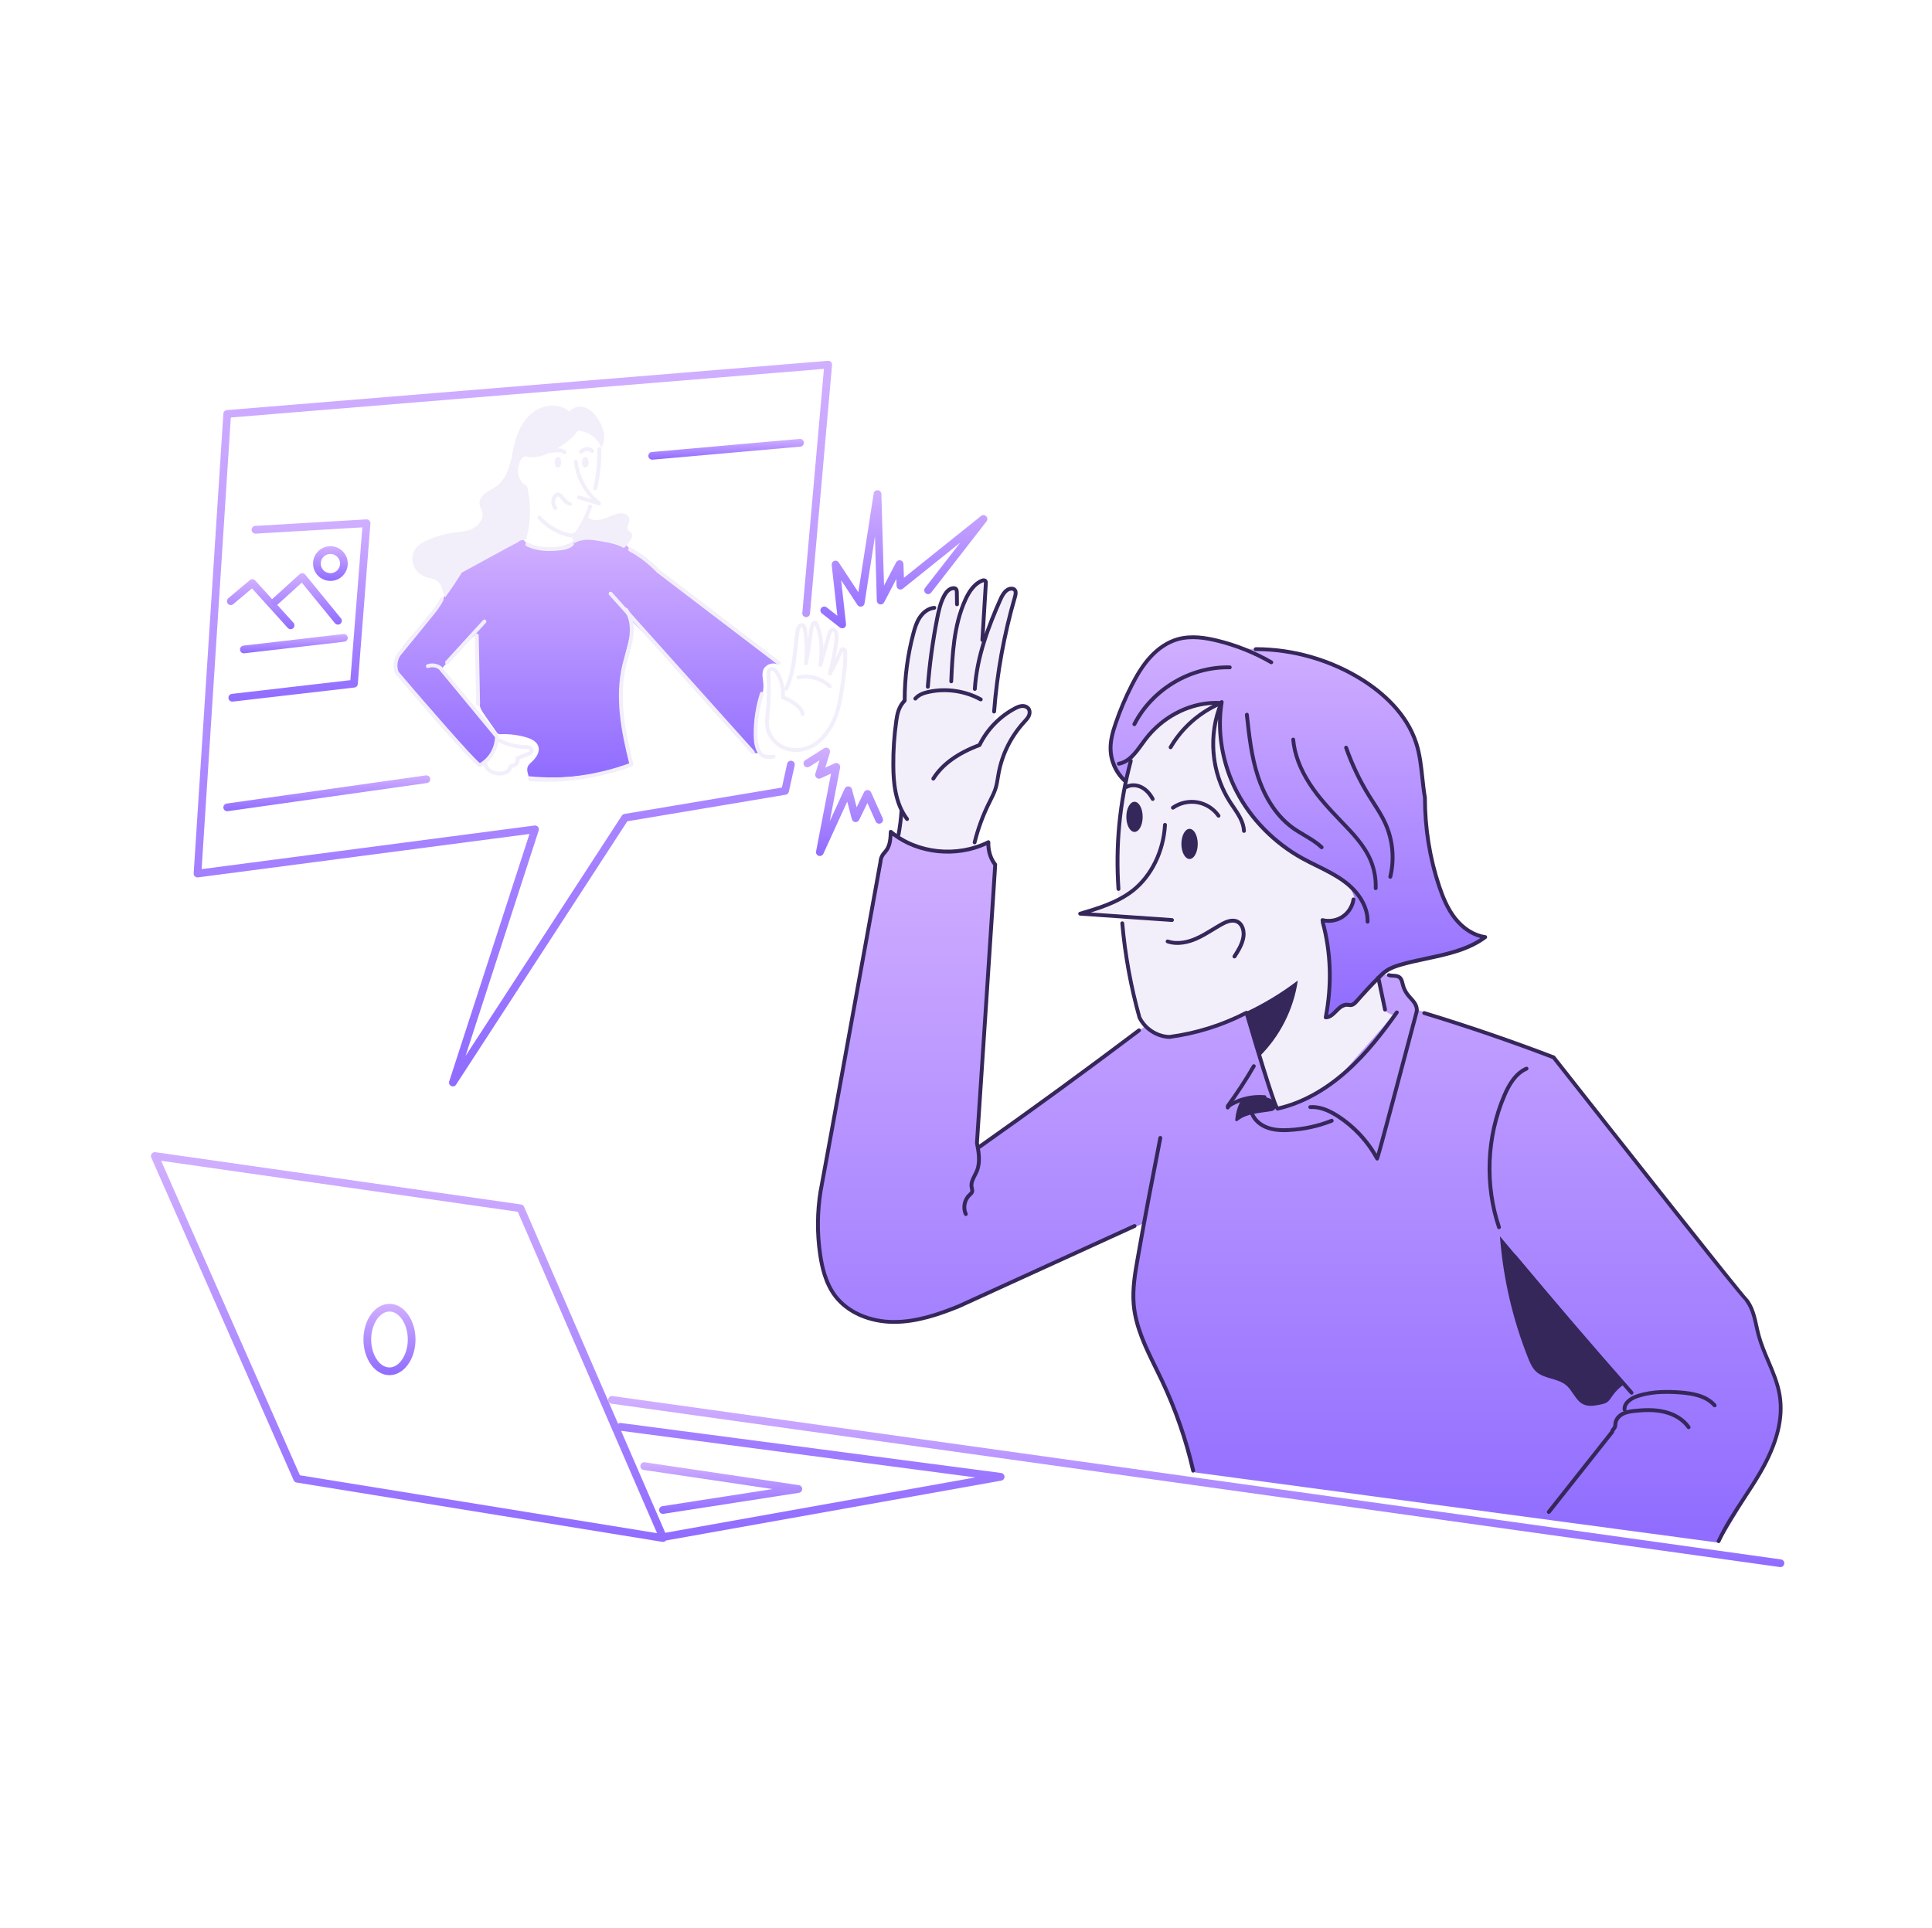 <svg width="485" height="484" viewBox="0 0 485 484" fill="none" xmlns="http://www.w3.org/2000/svg">
<path d="M287.559 257.508C284.587 260.131 280.851 261.777 277.966 264.497C277.966 264.497 245.751 287.942 245.712 287.768C245.451 287.255 245.277 286.703 245.199 286.141C245.199 286.141 250.068 217.2 250.03 217.017C248.645 215.506 247.968 213.377 248.219 211.334C240.466 215.09 230.679 214.209 223.719 209.127C224.329 210.289 223.681 211.712 222.877 212.748C222.074 213.783 221.077 214.78 220.883 216.078C220.883 216.078 205.889 300.584 205.86 301.078C205.163 303.546 205.289 306.16 205.443 308.725C205.676 312.539 205.976 316.382 207.157 320.021C208.338 323.661 210.496 327.088 213.739 329.111C215.569 330.253 217.66 330.892 219.75 331.453C221.377 331.889 223.042 332.286 224.726 332.238C226.11 332.189 227.465 331.841 228.811 331.483C233.119 330.311 237.368 328.937 241.608 327.562C241.608 327.562 287.491 306.895 287.239 307.041C286.252 311.958 285.449 316.924 284.848 321.909C284.519 324.639 284.248 327.436 285.236 330.485C286.852 338.626 291.605 345.751 294.819 353.398C297.026 358.645 298.507 364.162 299.988 369.66L431.53 387.307C431.53 387.307 443.146 368.005 443.165 368.054C445.517 362.023 447.908 355.537 446.475 349.226C445.711 345.857 443.901 342.818 442.787 339.546C441.2 334.89 440.929 329.576 437.802 325.771L390.186 265.281C390.186 265.281 355.551 253.51 355.58 253.413C355.058 252.087 354.515 250.722 353.547 249.677C353.073 249.164 352.483 248.699 352.26 248.031C352.105 247.557 352.154 247.034 351.989 246.57C351.708 245.756 350.866 245.292 350.043 245.04C348.824 244.653 347.497 244.575 346.239 244.798L287.559 257.508Z" fill="url(#paint0_linear_1001_2)"/>
<path d="M305.942 176.602C298.604 176.437 291.296 180.164 287.114 186.194C286.456 187.143 285.875 188.15 285.091 189.002C284.297 189.873 283.242 190.734 283.252 191.915C283.252 191.915 282.555 196.61 282.603 197.172C280.735 206.59 280.115 216.261 280.774 225.844L272.623 229.358C272.623 229.358 281.616 230.364 281.887 230.587C282.071 238.05 283.223 245.494 285.304 252.657C285.807 254.38 286.378 256.132 287.482 257.546C289.573 260.246 293.551 261.282 296.697 259.956L306.077 256.868L312.543 254.284C312.543 254.284 320.374 277.699 320.655 277.903C321.672 278.309 322.824 277.922 323.85 277.545C325.437 276.954 327.015 276.364 328.602 275.773L335.785 270.807C335.785 270.807 349.831 254.826 349.734 254.835C348.911 254.564 348.011 254.225 347.614 253.461C347.401 253.054 347.372 252.59 347.333 252.135C347.149 250.024 346.733 247.943 346.046 246.075C344.236 247.769 342.387 249.415 340.49 251.012C340.025 251.399 339.551 251.796 338.979 251.989C338.621 252.115 338.234 252.144 337.876 252.27C337.208 252.493 336.676 252.996 336.114 253.441C335.204 254.167 334.178 254.739 332.978 254.903C333.965 249.269 334.052 243.481 333.23 237.828C333.23 237.828 332.049 231.526 332.31 231.439C333.762 231.448 335.224 231.09 336.501 230.403C337.624 229.793 338.612 228.922 339.26 227.828C339.909 226.734 340.189 225.398 339.58 223.675C337.014 220.162 332.591 218.7 328.69 216.774C321.401 213.182 315.244 207.355 311.256 200.279C307.306 193.183 305.516 184.897 305.942 176.602Z" fill="#F2EFFB"/>
<path d="M244.821 212.786C244.637 209.833 245.78 206.968 247.106 204.316C248.422 201.673 249.961 199.079 250.629 196.194C251.016 194.52 251.104 192.777 251.559 191.122C252.623 187.25 255.527 184.21 257.618 180.793C258.238 179.777 258.722 178.296 257.812 177.531C257.076 176.912 255.963 177.25 255.092 177.667C253.136 178.606 251.287 179.787 249.623 181.171C249.623 181.171 249.661 178.489 249.748 178.044C249.787 168.112 253.93 158.616 254.637 148.714C254.656 148.51 254.656 148.288 254.53 148.123C254.404 147.959 254.095 147.939 253.843 148.268C253.078 148.23 252.343 148.617 251.801 149.149C251.258 149.682 250.881 150.359 250.532 151.037C249.022 153.931 247.822 156.98 246.961 160.126C246.961 160.126 247.125 146.226 247.086 146.226C246.554 145.945 245.886 146.052 245.373 146.362C244.86 146.671 244.473 147.146 244.105 147.62C242.459 149.75 241.007 152.111 240.417 154.744C240.417 154.744 240.059 148.259 239.768 148.298C239.584 147.901 239.052 147.765 238.636 147.891C238.219 148.017 237.9 148.356 237.619 148.694C236.419 150.195 235.79 152.053 235.044 153.922C234.87 153.544 234.706 153.157 234.531 152.779C232.624 153.031 231.008 154.406 230.03 156.071C229.053 157.726 228.627 159.652 228.288 161.54C227.465 166.167 227.068 170.881 227.3 175.789C224.939 179.003 224.619 183.223 224.406 187.211C224.096 192.942 223.883 198.934 226.342 204.122C226.342 204.122 225.316 210.027 225.548 210.288C228.036 212.447 231.356 213.463 234.648 213.686C237.919 213.909 241.211 213.415 244.821 212.786Z" fill="#F2EFFB"/>
<path d="M306.504 176.186C305.953 182.768 306.388 189.563 308.973 195.642C311.712 202.05 316.649 207.229 322.002 212.389C325.138 213.279 327.462 215.874 330.346 217.393C331.605 218.061 332.97 218.516 334.247 219.136C337.016 220.472 339.542 222.795 340.172 226.038C339.571 228.37 337.616 230.297 335.283 230.858C334.189 231.12 333.047 231.1 332.04 231.604C332.979 233.394 333.124 235.485 333.241 237.499C333.608 243.587 333.976 249.734 332.999 255.755C332.999 255.755 334.557 254.419 335.051 253.674C338.294 252.929 341.294 251.128 343.463 248.602C344.644 247.227 345.612 245.63 347.025 244.488C348.177 243.558 349.58 242.978 350.994 242.513C358.283 240.093 366.685 240.083 372.445 235.408C369.976 235.05 367.76 233.559 366.124 231.671C364.488 229.784 363.365 227.509 362.397 225.205C359.522 218.342 357.896 210.966 357.625 203.532C357.508 200.356 357.634 197.172 357.276 194.006C356.308 185.42 351.613 177.318 344.663 172.207C335.157 166.07 323.822 162.817 312.003 162.856C308.954 161.607 305.749 160.765 302.478 160.33C299.332 159.913 295.992 159.923 293.146 161.336C291.849 161.985 290.697 162.895 289.652 163.902C284.657 168.713 282.014 175.421 279.701 181.955C279.178 183.436 278.655 184.936 278.568 186.504C278.374 189.999 280.33 193.213 282.208 196.165C282.208 196.165 284.289 190.27 284.724 189.931C286.912 187.153 288.345 183.746 291.084 181.51C292.546 180.319 294.298 179.535 296.021 178.77C298.654 177.618 301.393 176.428 306.504 176.186Z" fill="url(#paint1_linear_1001_2)"/>
<path d="M312.668 254.109C317.324 251.931 321.738 249.25 325.794 246.162C324.758 253.354 321.312 260.169 316.133 265.27L312.668 254.109Z" fill="#36275B"/>
<path d="M311.257 276.741C310.618 278.087 310.221 279.539 310.096 281.02C310.086 281.175 310.086 281.358 310.212 281.446C310.376 281.571 310.609 281.426 310.773 281.3C313.029 279.519 316.126 279.461 318.953 278.977C319.321 278.919 319.708 278.832 319.959 278.551C320.105 278.387 320.172 278.183 320.201 277.97C320.318 277.099 319.698 276.257 318.914 275.851C318.13 275.454 317.22 275.405 316.339 275.405C314.655 275.405 312.971 275.55 311.257 276.741Z" fill="#36275B"/>
<path d="M376.537 310.379C377.331 320.853 379.722 331.191 383.613 340.948C384.107 342.197 384.659 343.465 385.646 344.365C387.698 346.224 391.028 345.982 393.148 347.753C394.842 349.176 395.549 351.713 397.572 352.603C398.859 353.174 400.35 352.903 401.724 352.622C402.296 352.506 402.876 352.39 403.37 352.071C403.999 351.664 404.386 350.986 404.812 350.377C405.606 349.244 406.603 348.266 407.755 347.492L376.537 310.379Z" fill="#36275B"/>
<path d="M298.622 215.651C299.756 215.651 300.675 213.957 300.675 211.866C300.675 209.776 299.756 208.082 298.622 208.082C297.489 208.082 296.57 209.776 296.57 211.866C296.57 213.957 297.489 215.651 298.622 215.651Z" fill="#36275B"/>
<path d="M284.8 208.856C285.934 208.856 286.852 207.161 286.852 205.071C286.852 202.981 285.934 201.286 284.8 201.286C283.667 201.286 282.748 202.981 282.748 205.071C282.748 207.161 283.667 208.856 284.8 208.856Z" fill="#36275B"/>
<path d="M280.773 223.656C280.521 223.656 280.308 223.462 280.289 223.201C279.533 212.311 280.579 201.45 283.396 190.928C283.464 190.666 283.725 190.512 283.986 190.589C284.248 190.657 284.403 190.928 284.325 191.179C281.537 201.605 280.511 212.35 281.257 223.143C281.276 223.414 281.073 223.636 280.811 223.656C280.792 223.656 280.782 223.656 280.773 223.656Z" fill="#36275B"/>
<path d="M294.217 231.457C294.208 231.457 294.198 231.457 294.179 231.457L271.121 229.86C270.889 229.841 270.695 229.667 270.676 229.434C270.656 229.202 270.792 228.979 271.024 228.921C275.38 227.644 280.307 226.182 284.131 223.162C288.671 219.561 291.604 213.54 291.972 207.054C291.991 206.793 292.194 206.59 292.485 206.599C292.756 206.619 292.959 206.841 292.94 207.112C292.552 213.859 289.484 220.142 284.731 223.917C281.508 226.472 277.578 227.924 273.841 229.086L294.246 230.499C294.518 230.518 294.711 230.751 294.692 231.012C294.682 231.264 294.469 231.457 294.217 231.457Z" fill="#36275B"/>
<path d="M320.703 278.812C320.664 278.812 320.616 278.802 320.577 278.793C320.238 278.705 319.532 278.512 312.62 254.941C306.657 257.952 300.269 259.926 293.618 260.807C290.269 260.73 287.075 258.648 285.603 255.619C283.416 247.846 281.964 239.86 281.247 231.825C281.228 231.564 281.422 231.322 281.683 231.302C281.925 231.283 282.186 231.477 282.206 231.738C282.912 239.724 284.355 247.642 286.494 255.28C287.781 257.903 290.637 259.771 293.56 259.839C300.22 258.958 306.686 256.925 312.698 253.818C312.824 253.75 312.978 253.75 313.114 253.799C313.249 253.857 313.346 253.973 313.385 254.109C315.834 262.482 319.919 275.889 320.897 277.786C326.647 276.431 332.242 273.381 337.537 268.706C342.744 264.118 346.887 258.639 350.256 253.886C350.411 253.663 350.711 253.615 350.934 253.77C351.156 253.925 351.205 254.225 351.05 254.447C347.643 259.249 343.461 264.786 338.176 269.442C332.668 274.301 326.821 277.447 320.81 278.802C320.781 278.812 320.742 278.812 320.703 278.812Z" fill="#36275B"/>
<path d="M347.691 253.954C347.469 253.954 347.265 253.799 347.217 253.566L345.533 245.551C345.475 245.29 345.649 245.029 345.91 244.98C346.172 244.922 346.433 245.096 346.481 245.358L348.166 253.373C348.224 253.634 348.049 253.896 347.788 253.944C347.759 253.954 347.73 253.954 347.691 253.954Z" fill="#36275B"/>
<path d="M345.716 291.357C345.687 291.357 345.658 291.357 345.628 291.348C345.483 291.319 345.367 291.232 345.299 291.106C343.015 286.905 339.685 283.294 335.677 280.68C333.161 279.035 330.944 278.289 328.95 278.425C328.689 278.444 328.456 278.241 328.437 277.97C328.417 277.699 328.621 277.476 328.892 277.457C331.118 277.312 333.519 278.096 336.22 279.867C340.043 282.365 343.267 285.724 345.599 289.644C347.003 284.62 352.763 262.927 355.115 254.06C355.396 253.189 354.863 252.289 354.621 251.94C354.37 251.582 354.069 251.243 353.75 250.895C353.46 250.576 353.169 250.256 352.918 249.908C352.366 249.162 351.95 248.31 351.727 247.43L351.64 247.091C351.504 246.539 351.378 246.026 351.04 245.745C350.72 245.494 350.256 245.465 349.723 245.435C349.326 245.416 348.92 245.397 348.513 245.271C348.261 245.193 348.116 244.922 348.194 244.671C348.271 244.419 348.542 244.274 348.794 244.351C349.084 244.438 349.423 244.458 349.772 244.477C350.381 244.506 351.078 244.545 351.64 245C352.24 245.484 352.424 246.229 352.579 246.878L352.656 247.197C352.85 247.962 353.208 248.698 353.692 249.346C353.934 249.666 354.205 249.966 354.466 250.256C354.786 250.614 355.125 250.982 355.415 251.398C356.093 252.376 356.325 253.451 356.034 254.341C346.325 291.019 346.2 291.125 346.035 291.251C345.938 291.319 345.832 291.357 345.716 291.357Z" fill="#36275B"/>
<path d="M322.32 284.224C320.675 284.224 319.339 284.021 318.129 283.604C316.096 282.898 314.538 281.504 313.86 279.79C313.763 279.539 313.88 279.258 314.131 279.161C314.383 279.064 314.664 279.181 314.76 279.432C315.331 280.865 316.706 282.085 318.448 282.685C319.862 283.178 321.469 283.343 323.685 283.207C327.277 283.004 330.79 282.239 334.13 280.913C334.382 280.816 334.662 280.933 334.759 281.184C334.856 281.436 334.74 281.717 334.488 281.813C331.062 283.169 327.441 283.962 323.753 284.166C323.24 284.214 322.775 284.224 322.32 284.224Z" fill="#36275B"/>
<path d="M308.205 278.531C308.128 278.531 308.05 278.511 307.983 278.482C307.741 278.357 307.654 278.066 307.77 277.834C308.041 277.311 308.525 276.982 309.018 276.721C311.584 275.327 314.594 274.707 317.488 274.959C317.759 274.978 317.953 275.22 317.924 275.482C317.895 275.753 317.643 275.937 317.401 275.917C314.681 275.675 311.874 276.256 309.473 277.563C309.125 277.756 308.776 277.969 308.631 278.269C308.554 278.434 308.38 278.531 308.205 278.531Z" fill="#36275B"/>
<path d="M308.236 278.135C308.139 278.135 308.032 278.106 307.945 278.038C307.732 277.883 307.684 277.574 307.839 277.361C310.162 274.195 312.35 270.856 314.334 267.419C314.47 267.187 314.77 267.11 314.992 267.245C315.225 267.381 315.302 267.671 315.167 267.903C313.163 271.369 310.956 274.747 308.613 277.941C308.536 278.067 308.391 278.135 308.236 278.135Z" fill="#36275B"/>
<path d="M305.903 205.274C305.748 205.274 305.602 205.206 305.506 205.07C304.344 203.405 302.524 202.254 300.511 201.895C298.497 201.547 296.387 202.012 294.722 203.173C294.509 203.328 294.199 203.27 294.045 203.057C293.89 202.834 293.948 202.534 294.161 202.379C296.029 201.073 298.401 200.55 300.666 200.947C302.931 201.353 304.983 202.65 306.28 204.528C306.435 204.751 306.377 205.051 306.164 205.206C306.096 205.245 305.999 205.274 305.903 205.274Z" fill="#36275B"/>
<path d="M289.371 201.062C289.196 201.062 289.032 200.965 288.945 200.81C288.277 199.562 287.396 198.623 286.409 198.1C285.286 197.5 283.94 197.461 282.982 198.003C282.75 198.129 282.459 198.051 282.324 197.819C282.198 197.587 282.275 197.287 282.508 197.161C283.776 196.454 285.441 196.493 286.864 197.258C288.045 197.887 289.032 198.932 289.797 200.365C289.922 200.597 289.835 200.897 289.603 201.023C289.526 201.043 289.448 201.062 289.371 201.062Z" fill="#36275B"/>
<path d="M309.88 240.615C309.793 240.615 309.696 240.586 309.619 240.538C309.396 240.392 309.328 240.092 309.473 239.87C310.374 238.466 311.39 236.879 311.661 235.117C311.845 233.897 311.516 232.339 310.354 231.797C309.241 231.284 307.818 231.951 306.85 232.494C306.143 232.89 305.447 233.316 304.75 233.742C303.375 234.584 301.942 235.456 300.432 236.114C298.525 236.937 295.679 237.73 292.959 236.801C292.708 236.714 292.572 236.443 292.659 236.191C292.746 235.94 293.017 235.804 293.269 235.891C295.699 236.714 298.293 235.988 300.045 235.223C301.497 234.594 302.891 233.742 304.246 232.919C304.953 232.484 305.66 232.058 306.386 231.651C307.547 231.003 309.26 230.219 310.771 230.916C312.387 231.671 312.861 233.694 312.629 235.262C312.339 237.227 311.206 238.989 310.306 240.402C310.199 240.538 310.045 240.615 309.88 240.615Z" fill="#36275B"/>
<path d="M333.529 231.67C332.968 231.67 332.416 231.602 331.874 231.467C331.613 231.399 331.458 231.138 331.526 230.876C331.593 230.615 331.855 230.46 332.116 230.528C333.684 230.935 335.436 230.635 336.782 229.734C338.127 228.834 339.066 227.334 339.299 225.727C339.337 225.465 339.579 225.272 339.85 225.32C340.112 225.359 340.296 225.601 340.257 225.872C339.986 227.75 338.882 229.492 337.314 230.538C336.211 231.273 334.875 231.67 333.529 231.67Z" fill="#36275B"/>
<path d="M343.306 231.874H343.296C343.025 231.864 342.822 231.642 342.822 231.38C342.918 227.992 340.818 224.362 337.197 221.691C335.097 220.132 332.687 218.941 330.354 217.79C329.134 217.189 327.866 216.56 326.656 215.892C319.599 211.982 313.714 206.009 310.093 199.078C307.073 193.319 305.583 186.755 305.786 180.522C304.092 187.481 305.302 195.061 309.213 201.13C309.464 201.517 309.726 201.905 309.997 202.292C311.303 204.218 312.659 206.212 312.765 208.584C312.775 208.855 312.572 209.078 312.3 209.087C312.029 209.107 311.807 208.894 311.797 208.623C311.7 206.512 310.423 204.644 309.193 202.824C308.922 202.427 308.661 202.031 308.399 201.643C303.53 194.103 302.708 184.306 306.25 176.059C306.347 175.836 306.599 175.72 306.831 175.788C307.064 175.856 307.209 176.088 307.17 176.33C305.941 183.561 307.315 191.683 310.945 198.613C314.488 205.37 320.228 211.197 327.121 215.031C328.311 215.689 329.57 216.309 330.78 216.909C333.151 218.08 335.6 219.29 337.778 220.907C341.65 223.772 343.896 227.692 343.79 231.409C343.78 231.671 343.567 231.874 343.306 231.874Z" fill="#36275B"/>
<path d="M280.859 192.215C280.627 192.215 280.424 192.05 280.385 191.818C280.337 191.557 280.511 191.305 280.772 191.257C283.154 190.821 284.741 188.633 286.27 186.513C286.542 186.136 286.813 185.758 287.093 185.4C291.788 179.166 299.242 175.556 306.589 176.001C306.811 176.011 306.995 176.185 307.034 176.408C307.073 176.63 306.957 176.843 306.744 176.93C301.516 179.137 297.083 183.009 294.276 187.849C294.14 188.082 293.84 188.159 293.618 188.024C293.385 187.888 293.308 187.598 293.443 187.365C295.999 182.961 299.852 179.321 304.42 176.959C298.119 177.269 291.924 180.599 287.868 185.981C287.597 186.339 287.326 186.707 287.064 187.085C285.419 189.359 283.715 191.712 280.946 192.215C280.917 192.215 280.888 192.215 280.859 192.215Z" fill="#36275B"/>
<path d="M282.292 196.426C282.176 196.426 282.05 196.387 281.963 196.291C279.678 194.151 278.342 191.131 278.304 187.995C278.275 185.73 278.904 183.532 279.601 181.5C280.733 178.15 282.137 174.84 283.763 171.674C284.828 169.603 286.328 166.931 288.4 164.656C290.51 162.352 292.959 160.755 295.486 160.029C299.029 159.013 302.736 159.661 305.563 160.339C310.422 161.51 315.078 163.369 319.386 165.857C319.618 165.992 319.695 166.283 319.56 166.515C319.424 166.747 319.124 166.825 318.902 166.689C314.662 164.24 310.103 162.42 305.33 161.268C302.62 160.62 299.087 159.991 295.747 160.939C293.385 161.617 291.091 163.117 289.107 165.295C287.103 167.483 285.651 170.087 284.615 172.1C283.008 175.227 281.624 178.489 280.511 181.79C279.853 183.745 279.243 185.836 279.272 187.956C279.31 190.783 280.559 193.629 282.621 195.555C282.815 195.739 282.824 196.049 282.64 196.242C282.553 196.378 282.427 196.426 282.292 196.426Z" fill="#36275B"/>
<path d="M284.762 182.293C284.685 182.293 284.607 182.273 284.539 182.244C284.297 182.118 284.21 181.828 284.326 181.596C288.895 172.671 298.672 166.843 308.72 167.056C308.991 167.066 309.194 167.288 309.194 167.55C309.185 167.821 308.962 168.044 308.701 168.024C299.04 167.802 289.592 173.435 285.198 182.041C285.11 182.196 284.936 182.293 284.762 182.293Z" fill="#36275B"/>
<path d="M331.776 213.202C331.66 213.202 331.534 213.153 331.447 213.066C330.188 211.866 328.707 210.995 327.149 210.065C326.191 209.494 325.203 208.913 324.274 208.245C319.289 204.654 316.656 199.117 315.339 195.11C313.674 190.066 313.094 184.694 312.522 179.506C312.493 179.244 312.687 178.973 312.948 178.944C313.219 178.915 313.452 179.08 313.481 179.341L313.49 179.399C314.052 184.539 314.623 189.863 316.259 194.81C317.537 198.682 320.063 204.025 324.845 207.461C325.736 208.1 326.704 208.671 327.643 209.233C329.182 210.143 330.779 211.091 332.115 212.359C332.308 212.543 332.318 212.853 332.134 213.047C332.037 213.153 331.902 213.202 331.776 213.202Z" fill="#36275B"/>
<path d="M345.349 223.471C345.339 223.471 345.339 223.471 345.33 223.471C345.059 223.462 344.855 223.239 344.865 222.968C344.962 220.635 344.526 218.273 343.616 216.124C342.077 212.494 339.222 209.532 336.463 206.667L336.153 206.348C333.307 203.376 330.577 200.433 328.399 197.074C325.912 193.241 324.489 189.417 324.16 185.71C324.14 185.448 324.334 185.206 324.595 185.187C324.876 185.158 325.099 185.361 325.118 185.623C325.428 189.166 326.802 192.844 329.203 196.542C331.332 199.833 334.033 202.737 336.84 205.68L337.15 205.999C339.967 208.932 342.881 211.952 344.497 215.757C345.465 218.041 345.92 220.548 345.823 223.026C345.823 223.268 345.61 223.471 345.349 223.471Z" fill="#36275B"/>
<path d="M349.008 220.606C348.97 220.606 348.931 220.606 348.892 220.597C348.631 220.529 348.476 220.268 348.534 220.016C349.599 215.66 349.163 211.014 347.324 206.919C346.511 205.109 345.407 203.395 344.342 201.74C343.994 201.188 343.636 200.637 343.297 200.085C340.916 196.242 338.951 192.128 337.46 187.859C337.373 187.607 337.508 187.327 337.76 187.239C338.012 187.152 338.292 187.288 338.38 187.54C339.851 191.741 341.777 195.787 344.12 199.572C344.459 200.124 344.807 200.666 345.165 201.217C346.249 202.911 347.372 204.654 348.214 206.522C350.15 210.801 350.596 215.679 349.483 220.239C349.424 220.461 349.231 220.606 349.008 220.606Z" fill="#36275B"/>
<path d="M332.803 255.899C332.658 255.899 332.522 255.831 332.435 255.725C332.338 255.609 332.309 255.463 332.329 255.328C333.897 247.187 333.645 239.211 331.583 231.622C331.516 231.36 331.661 231.099 331.922 231.031C332.184 230.963 332.445 231.118 332.513 231.37C334.555 238.891 334.855 246.771 333.403 254.815C333.994 254.583 334.516 254.04 335.058 253.479C335.872 252.656 336.811 251.746 338.059 251.737C338.234 251.737 338.398 251.766 338.563 251.785C338.776 251.814 338.979 251.843 339.143 251.814C339.521 251.756 339.84 251.417 340.199 251.011C341.96 249.007 343.77 247.061 345.59 245.222C346.21 244.603 346.975 243.818 347.846 243.247C348.969 242.502 350.266 242.076 351.398 241.737C353.576 241.098 355.861 240.614 358.058 240.15C362.772 239.153 367.641 238.117 371.63 235.503C369.151 234.864 366.809 233.258 364.931 230.896C362.898 228.33 361.717 225.301 360.836 222.677C358.445 215.533 357.226 208.002 357.226 200.297C356.945 198.71 356.761 197.006 356.577 195.351C356.267 192.476 355.948 189.494 355.057 186.726C352.657 179.253 346.51 174.113 341.786 171.122C333.965 166.175 324.565 163.455 315.311 163.455C315.282 163.455 315.244 163.455 315.214 163.455C314.943 163.455 314.73 163.242 314.73 162.971C314.73 162.671 315.011 162.487 315.311 162.487C324.749 162.487 334.323 165.265 342.309 170.309C347.168 173.387 353.489 178.682 355.987 186.435C356.906 189.301 357.235 192.331 357.545 195.254C357.719 196.89 357.903 198.584 358.184 200.22C358.194 207.906 359.384 215.33 361.746 222.377C362.608 224.923 363.75 227.856 365.686 230.305C367.661 232.793 370.284 234.429 372.898 234.777C373.091 234.806 373.256 234.942 373.304 235.135C373.353 235.329 373.285 235.523 373.13 235.649C368.822 238.872 363.46 240.014 358.271 241.118C356.083 241.582 353.828 242.057 351.679 242.686C350.624 243.005 349.404 243.402 348.388 244.08C347.652 244.564 347.033 245.174 346.287 245.929C344.477 247.749 342.677 249.685 340.934 251.679C340.557 252.105 340.053 252.676 339.308 252.792C338.998 252.85 338.698 252.801 338.437 252.772C338.301 252.753 338.175 252.734 338.04 252.734C338.03 252.734 338.03 252.734 338.021 252.734C337.178 252.734 336.481 253.44 335.755 254.186C334.923 255.009 334.061 255.889 332.803 255.899Z" fill="#36275B"/>
<path d="M245.501 288.666C245.346 288.666 245.201 288.599 245.104 288.463C244.949 288.241 244.997 287.94 245.22 287.786C258.917 278.115 272.527 268.193 285.653 258.281C285.866 258.126 286.166 258.165 286.331 258.378C286.496 258.591 286.447 258.891 286.234 259.055C273.098 268.977 259.488 278.909 245.781 288.579C245.694 288.637 245.598 288.666 245.501 288.666Z" fill="#36275B"/>
<path d="M224.455 332.352C218.134 332.352 212.461 329.836 209.277 325.615C206.721 322.247 205.85 317.958 205.414 315.035C204.621 309.692 204.659 304.271 205.521 298.937C205.531 298.898 205.54 298.86 205.55 298.831C205.831 297.669 220.409 217.112 220.554 216.299C220.573 215.641 220.815 214.895 221.232 214.286C221.386 214.063 221.57 213.85 221.745 213.647C221.88 213.492 222.006 213.337 222.132 213.172C223.013 211.962 223.08 210.22 223.129 208.816C223.138 208.632 223.245 208.468 223.419 208.39C223.584 208.313 223.787 208.342 223.923 208.458C230.331 213.811 240.195 214.857 247.9 211.004C248.055 210.927 248.239 210.936 248.374 211.033C248.519 211.13 248.607 211.285 248.597 211.459C248.529 213.463 249.12 215.389 250.213 216.754C250.262 216.812 250.291 216.889 250.31 216.957C250.33 217.044 250.349 217.17 245.732 286.915C246.148 289.064 246.642 291.726 245.703 294.078C245.548 294.475 245.344 294.872 245.141 295.268C244.667 296.188 244.222 297.059 244.386 297.94C244.405 298.027 244.425 298.114 244.444 298.211C244.522 298.521 244.609 298.908 244.502 299.315C244.386 299.75 244.067 300.041 243.815 300.273L243.679 300.399C242.576 301.454 242.247 303.216 242.895 304.59C243.012 304.832 242.905 305.123 242.663 305.239C242.421 305.355 242.131 305.248 242.014 305.006C241.192 303.264 241.598 301.038 243.002 299.702L243.157 299.557C243.341 299.382 243.525 299.218 243.563 299.053C243.612 298.889 243.554 298.666 243.505 298.434C243.476 298.327 243.457 298.221 243.437 298.114C243.224 296.914 243.767 295.859 244.289 294.833C244.473 294.465 244.667 294.097 244.812 293.729C245.654 291.619 245.17 289.083 244.773 287.05C244.764 287.011 244.764 286.973 244.764 286.924C244.812 286.247 249.129 220.994 249.342 217.228C248.306 215.863 247.706 214.121 247.629 212.224C240.001 215.708 230.553 214.74 224.048 209.823C223.971 211.149 223.758 212.601 222.906 213.763C222.771 213.947 222.625 214.121 222.48 214.295C222.325 214.479 222.161 214.663 222.025 214.866C221.716 215.321 221.532 215.873 221.512 216.425C216.072 246.52 207.021 296.449 206.47 299.111H206.479C205.627 304.358 205.598 309.672 206.373 314.919C206.789 317.736 207.621 321.859 210.041 325.054C213.042 329.032 218.424 331.404 224.445 331.404C230.137 331.404 235.732 329.439 240.456 327.512L284.616 307.349C284.858 307.243 285.149 307.349 285.255 307.591C285.362 307.833 285.255 308.123 285.013 308.23L240.834 328.403C236.023 330.349 230.311 332.352 224.455 332.352Z" fill="#36275B"/>
<path d="M299.533 369.707C299.31 369.707 299.116 369.552 299.058 369.329C297.267 361.527 294.625 353.919 291.198 346.698C290.714 345.681 290.211 344.655 289.707 343.639C287.2 338.537 284.606 333.262 284.112 327.521C283.764 323.524 284.49 319.4 285.08 316.08C286.861 305.809 288.865 295.529 290.801 285.588C290.85 285.326 291.111 285.152 291.372 285.2C291.634 285.249 291.808 285.51 291.759 285.772C289.823 295.713 287.82 305.983 286.039 316.244C285.467 319.506 284.751 323.562 285.09 327.434C285.564 332.991 288.12 338.189 290.588 343.213C291.092 344.239 291.595 345.265 292.079 346.281C295.535 353.561 298.206 361.237 300.017 369.107C300.075 369.368 299.91 369.629 299.649 369.687C299.61 369.707 299.571 369.707 299.533 369.707Z" fill="#36275B"/>
<path d="M431.443 387.393C431.375 387.393 431.308 387.383 431.24 387.345C430.998 387.229 430.891 386.948 431.007 386.706C432.769 382.931 435.092 379.397 437.338 375.98C438.751 373.822 440.223 371.595 441.53 369.33C445.663 362.177 447.221 355.972 446.302 350.367C445.828 347.444 444.627 344.637 443.466 341.916C442.565 339.797 441.636 337.609 441.026 335.344C440.823 334.598 440.658 333.834 440.484 333.079C439.981 330.823 439.468 328.49 438.074 326.709L438.122 326.67C436.874 325.431 430.311 317.455 389.722 265.861C379.181 261.824 368.3 258.107 357.391 254.787C357.139 254.709 356.994 254.438 357.072 254.187C357.149 253.935 357.42 253.79 357.672 253.867C368.649 257.207 379.587 260.953 390.187 265.009C390.264 265.038 390.342 265.096 390.39 265.164C406.507 285.656 437.232 324.589 438.703 326.012C438.742 326.041 438.781 326.08 438.819 326.119C440.339 328.074 440.881 330.513 441.404 332.875C441.568 333.621 441.733 334.376 441.927 335.102C442.517 337.299 443.437 339.458 444.327 341.549C445.508 344.317 446.728 347.182 447.221 350.222C448.18 356.049 446.583 362.467 442.333 369.824C441.017 372.108 439.536 374.354 438.113 376.522C435.886 379.91 433.582 383.415 431.85 387.132C431.801 387.287 431.627 387.393 431.443 387.393Z" fill="#36275B"/>
<path d="M376.294 308.588C376.091 308.588 375.907 308.463 375.839 308.259C372.219 297.476 372.712 285.298 377.204 274.834C378.22 272.463 379.933 269.162 383.021 267.836C383.263 267.729 383.554 267.845 383.66 268.087C383.767 268.329 383.651 268.62 383.409 268.726C380.669 269.907 379.13 272.811 378.094 275.221C373.7 285.463 373.206 297.389 376.758 307.95C376.846 308.201 376.71 308.472 376.458 308.559C376.4 308.579 376.352 308.588 376.294 308.588Z" fill="#36275B"/>
<path d="M409.583 350.135C409.448 350.135 409.312 350.077 409.216 349.97C399.265 338.674 389.372 327.145 379.808 315.703C379.634 315.5 379.663 315.19 379.866 315.025C380.069 314.851 380.379 314.88 380.543 315.083C390.107 326.525 399.991 338.044 409.932 349.331C410.106 349.535 410.087 349.835 409.893 350.019C409.816 350.096 409.7 350.135 409.583 350.135Z" fill="#36275B"/>
<path d="M407.825 354.345C407.573 354.345 407.36 354.151 407.341 353.9C407.186 351.993 409.054 350.657 410.855 350.057C414.746 348.75 418.957 348.886 421.793 349.089C424.804 349.311 428.54 349.902 430.805 352.506C430.98 352.709 430.96 353.009 430.757 353.193C430.554 353.367 430.254 353.348 430.07 353.145C428.037 350.802 424.542 350.27 421.716 350.057C417.292 349.728 414.03 350.008 411.165 350.967C409.78 351.431 408.193 352.467 408.309 353.822C408.328 354.093 408.135 354.326 407.864 354.345C407.854 354.345 407.835 354.345 407.825 354.345Z" fill="#36275B"/>
<path d="M388.802 380.064C388.695 380.064 388.589 380.026 388.501 379.958C388.288 379.793 388.259 379.484 388.424 379.28L404.241 359.281C404.29 358.914 404.512 358.642 404.696 358.42C404.803 358.284 404.899 358.168 404.948 358.052C404.996 357.936 405.006 357.771 405.016 357.587C405.016 357.5 405.025 357.403 405.035 357.316C405.151 356.193 405.954 355.119 407.135 354.519C408.181 353.977 409.352 353.822 410.378 353.725C412.469 353.502 415.209 353.328 417.9 353.967C420.649 354.606 422.924 356.048 424.298 358.023C424.453 358.246 424.395 358.546 424.182 358.701C423.969 358.855 423.659 358.797 423.504 358.584C422.265 356.813 420.194 355.506 417.677 354.916C415.131 354.306 412.498 354.48 410.485 354.693C409.546 354.79 408.481 354.925 407.59 355.39C406.7 355.855 406.09 356.629 406.013 357.432C406.003 357.51 406.003 357.578 405.993 357.655C405.984 357.897 405.964 358.158 405.858 358.43C405.751 358.681 405.596 358.875 405.461 359.049C405.325 359.214 405.199 359.368 405.209 359.465C405.209 359.581 405.18 359.698 405.103 359.785L389.189 379.9C389.092 379.997 388.947 380.064 388.802 380.064Z" fill="#36275B"/>
<path d="M244.676 211.962C244.637 211.962 244.598 211.962 244.56 211.952C244.298 211.885 244.143 211.623 244.201 211.362C245.063 207.887 246.302 204.508 247.899 201.304L248.19 200.733C248.664 199.785 249.158 198.807 249.477 197.8C249.748 196.919 249.893 196.029 250.048 195.07C250.106 194.732 250.164 194.383 250.222 194.044C251.123 189.156 253.378 184.626 256.737 180.947L256.921 180.744C257.269 180.357 257.599 179.999 257.802 179.582C257.986 179.205 258.092 178.653 257.841 178.247C257.589 177.84 257.037 177.685 256.592 177.724C256.021 177.763 255.44 178.043 254.956 178.305C251.239 180.289 248.18 183.474 246.331 187.259C246.273 187.375 246.176 187.462 246.06 187.501C240.688 189.495 236.874 192.263 234.705 195.738C234.56 195.961 234.27 196.038 234.037 195.893C233.815 195.748 233.737 195.458 233.883 195.225C236.138 191.605 240.058 188.73 245.537 186.668C247.483 182.777 250.648 179.505 254.491 177.463C255.062 177.153 255.759 176.824 256.514 176.766C257.395 176.688 258.247 177.085 258.654 177.753C259.041 178.372 259.041 179.224 258.654 180.018C258.392 180.56 257.995 180.996 257.608 181.412L257.434 181.606C254.191 185.158 252.023 189.514 251.152 194.228C251.094 194.567 251.036 194.896 250.977 195.235C250.823 196.184 250.668 197.152 250.368 198.1C250.019 199.184 249.516 200.201 249.022 201.179L248.741 201.75C247.183 204.886 245.963 208.206 245.121 211.614C245.092 211.817 244.898 211.962 244.676 211.962Z" fill="#36275B"/>
<path d="M227.708 206.106C227.562 206.106 227.417 206.038 227.32 205.912C224.223 201.827 223.787 196.436 223.768 192.196C223.739 188.421 223.991 184.616 224.523 180.88C224.765 179.137 225.133 177.298 226.623 175.682C226.623 170.009 227.369 164.346 228.84 158.848C229.198 157.503 229.653 155.954 230.563 154.637C231.58 153.156 233.022 152.237 234.503 152.111C234.774 152.082 235.006 152.285 235.026 152.556C235.045 152.818 234.851 153.06 234.58 153.079C233.399 153.176 232.199 153.969 231.357 155.199C230.534 156.399 230.108 157.851 229.769 159.11C228.298 164.588 227.572 170.232 227.591 175.885C227.591 176.011 227.543 176.137 227.456 176.224C226.052 177.666 225.723 179.312 225.481 181.025C224.959 184.713 224.697 188.479 224.736 192.205C224.765 196.3 225.162 201.489 228.095 205.341C228.259 205.554 228.211 205.854 227.998 206.019C227.911 206.077 227.814 206.106 227.708 206.106Z" fill="#36275B"/>
<path d="M232.915 172.904C232.905 172.904 232.886 172.904 232.876 172.904C232.605 172.884 232.412 172.652 232.431 172.381C232.867 166.679 233.66 160.871 234.793 155.121C235.17 153.195 235.616 151.162 236.584 149.352C237.31 147.987 238.249 147.242 239.294 147.184C239.536 147.174 239.875 147.203 240.156 147.397C240.659 147.755 240.678 148.394 240.688 148.742C240.698 149.739 240.707 150.727 240.727 151.704C240.736 151.975 240.524 152.188 240.252 152.198C239.962 152.179 239.768 151.995 239.759 151.724C239.739 150.736 239.73 149.749 239.72 148.762C239.72 148.636 239.71 148.268 239.604 148.191C239.585 148.181 239.497 148.142 239.352 148.152C238.433 148.2 237.765 149.217 237.445 149.817C236.545 151.511 236.109 153.466 235.751 155.315C234.628 161.026 233.844 166.796 233.409 172.458C233.38 172.71 233.167 172.904 232.915 172.904Z" fill="#36275B"/>
<path d="M238.801 171.538C238.791 171.538 238.791 171.538 238.781 171.538C238.51 171.529 238.307 171.296 238.317 171.035C238.597 164.414 238.927 156.912 241.889 150.388C242.653 148.723 243.921 146.38 246.235 145.373C246.864 145.093 247.435 145.17 247.755 145.577C247.997 145.867 247.977 146.235 247.968 146.467L247.096 160.697C247.077 160.968 246.854 161.161 246.583 161.152C246.312 161.132 246.109 160.91 246.128 160.639L247 146.419C247 146.351 247.009 146.216 246.99 146.167C246.971 146.167 246.816 146.177 246.622 146.264C245.102 146.932 243.873 148.374 242.77 150.794C239.885 157.144 239.565 164.549 239.275 171.074C239.275 171.335 239.062 171.538 238.801 171.538Z" fill="#36275B"/>
<path d="M249.556 179.118C249.546 179.118 249.527 179.118 249.517 179.118C249.246 179.098 249.052 178.866 249.072 178.595C249.827 168.789 251.608 159.051 254.347 149.642C254.541 148.964 254.531 148.529 254.328 148.374C254.241 148.306 254.105 148.267 253.921 148.267C253.06 148.277 252.315 149.052 251.579 150.697C248.714 157.154 245.713 164.849 245.2 172.99C245.18 173.252 244.977 173.455 244.687 173.445C244.416 173.426 244.212 173.203 244.232 172.932C244.754 164.646 247.794 156.844 250.688 150.31C251.259 149.022 252.218 147.319 253.912 147.299C254.318 147.299 254.657 147.406 254.918 147.609C255.741 148.248 255.402 149.458 255.277 149.913C252.557 159.264 250.785 168.934 250.04 178.672C250.02 178.924 249.807 179.118 249.556 179.118Z" fill="#36275B"/>
<path d="M246.187 176.078C246.109 176.078 246.032 176.059 245.954 176.02C242.16 173.929 237.542 173.252 233.312 174.152C232.257 174.375 230.95 174.752 230.147 175.701C229.973 175.904 229.673 175.933 229.469 175.759C229.266 175.585 229.237 175.285 229.411 175.081C230.408 173.91 231.909 173.465 233.119 173.203C237.581 172.255 242.431 172.971 246.438 175.168C246.671 175.294 246.758 175.594 246.632 175.827C246.526 175.991 246.361 176.078 246.187 176.078Z" fill="#36275B"/>
<path d="M225.559 210.056C225.53 210.056 225.5 210.056 225.471 210.046C225.21 209.998 225.036 209.746 225.084 209.485C225.442 207.539 225.694 205.574 225.82 203.648C225.839 203.386 226.062 203.183 226.333 203.202C226.604 203.222 226.798 203.454 226.778 203.715C226.643 205.681 226.391 207.684 226.023 209.669C225.994 209.891 225.791 210.056 225.559 210.056Z" fill="#36275B"/>
<path d="M102.982 172.682C106.777 177.144 110.581 181.597 114.375 186.06C115.276 187.124 116.186 188.189 117.25 189.089C118.054 189.777 118.973 190.387 119.516 191.306C119.661 191.548 119.796 191.829 120.048 191.955C120.396 192.119 120.803 191.935 121.122 191.722C123.291 190.241 124.046 187.453 124.646 184.908C119.835 179.39 115.247 173.689 110.91 167.822C113.62 164.725 116.437 161.869 119.467 159.275C119.893 161.492 119.951 163.767 120 166.032C120.067 168.926 120.125 171.811 120.193 174.705C120.212 175.683 120.242 176.67 120.571 177.59C120.842 178.345 121.306 179.013 121.771 179.671C122.739 181.055 123.717 182.439 124.685 183.833C124.781 183.978 124.888 184.124 125.033 184.211C125.236 184.337 125.488 184.327 125.73 184.317C127.869 184.24 130.018 184.501 132.07 185.101C133.358 185.479 134.762 186.137 135.149 187.415C135.594 188.857 134.539 190.319 133.426 191.335C133.097 191.635 132.738 191.945 132.545 192.342C132.158 193.126 132.438 194.065 132.719 194.897C141.325 195.73 150.133 194.733 158.4 192.051C157.055 186.292 155.612 180.223 155.719 174.056C155.786 169.865 156.571 165.712 157.655 161.666C158.197 159.623 158.826 157.455 158.206 155.432C161.633 159.207 165.621 162.615 169.242 166.39C171.391 168.626 173.404 170.978 175.408 173.33C178.273 176.68 181.138 180.039 184.004 183.388C185.727 185.159 187.208 186.95 188.66 188.77C189.299 188.964 189.754 189.07 190.218 189.177C188.698 184.337 190.025 179.119 191.36 174.221C191.699 173.166 191.699 172.082 191.583 171.123C191.467 170.165 191.254 169.168 191.583 168.248C192.077 166.874 193.877 166.157 195.174 166.806C195.552 166.545 164.924 142.964 164.924 142.964L158.962 138.599L156.861 136.498L146.774 135.143C145.758 134.998 144.809 135.588 143.899 136.062C141.538 137.301 138.827 137.873 136.165 137.689C134.248 137.553 132.158 136.885 131.248 135.201C130.754 134.823 115.934 143.255 115.934 143.255C113.969 145.994 112.12 148.811 110.232 151.87C109.332 152.857 108.432 153.845 107.58 154.996C105.092 157.678 102.595 160.359 100.485 163.35C99.991 164.047 99.517 164.783 99.294 165.606C98.945 166.922 99.323 168.345 100.01 169.526C100.746 170.707 101.946 171.462 102.982 172.682Z" fill="url(#paint2_linear_1001_2)"/>
<path d="M111.782 149.934C113.243 147.93 114.628 145.868 115.925 143.768C115.925 143.768 129.806 136.179 130.009 136.121C130.329 135.792 130.774 135.598 131.239 135.598C131.519 135.598 131.906 135.598 132.148 135.259C133.32 130.961 133.339 126.363 132.313 122.027C131.277 121.591 130.522 120.613 130.222 119.529C129.922 118.445 130.029 117.274 130.396 116.209C130.619 115.57 130.948 114.931 131.81 114.534C133.32 114.97 134.956 114.796 136.446 114.292C137.937 113.789 139.292 112.976 140.618 112.114C142.254 111.049 143.89 109.869 145.071 108.097C147.027 108.242 148.905 109.249 150.115 110.798C150.453 111.224 150.744 111.717 150.899 112.405C151.586 111.417 151.789 110.14 151.634 108.949C151.47 107.758 150.976 106.626 150.366 105.59C149.611 104.312 148.624 103.102 147.278 102.473C145.933 101.844 144.181 101.921 142.932 103.335C140.599 101.253 136.824 101.447 134.239 103.189C131.645 104.932 130.096 107.884 129.293 110.904C128.76 112.889 128.499 114.951 127.899 116.916C127.299 118.89 126.311 120.826 124.656 122.046C123.766 122.704 122.73 123.12 121.849 123.788C120.968 124.456 120.232 125.482 120.378 126.576C120.465 127.273 120.9 127.893 121.065 128.57C121.471 130.235 120.213 131.92 118.674 132.675C117.135 133.43 115.373 133.507 113.679 133.759C111.395 134.098 109.158 134.765 107.068 135.743C105.974 136.256 104.88 136.885 104.202 137.882C103.254 139.267 103.292 141.203 104.144 142.645C104.996 144.087 106.564 145.046 108.432 145.22C108.916 145.394 109.41 145.588 109.817 145.907C110.349 146.323 110.698 146.953 110.901 147.601C111.075 148.24 111.143 148.918 111.782 149.934Z" fill="#F2EFFB"/>
<path d="M147.51 129.771C148.487 130.768 150.123 130.71 151.459 130.274C152.785 129.838 154.024 129.083 155.408 128.9C155.951 128.822 156.531 128.841 157.035 129.074C157.538 129.306 157.945 129.78 158.003 130.322C158.051 130.816 157.819 131.281 157.654 131.745C157.499 132.21 157.422 132.781 157.741 133.159C157.925 133.381 158.225 133.498 158.419 133.71C158.864 134.204 158.661 134.988 158.332 135.569C157.896 136.334 157.286 137.002 156.599 137.573C154.876 136.595 152.892 136.237 150.946 135.898C149.794 135.695 148.632 135.492 147.461 135.511C146.29 135.53 145.099 135.772 144.112 136.411C143.967 136.034 143.831 135.656 143.686 135.269C143.638 135.153 143.599 135.017 143.647 134.901C143.696 134.785 143.812 134.727 143.928 134.669C145.496 133.904 146.658 132.336 147.51 129.771Z" fill="#F2EFFB"/>
<path d="M150.396 126.876C150.348 126.876 150.299 126.866 150.261 126.856L145.198 125.337C144.946 125.259 144.801 124.988 144.869 124.736C144.946 124.485 145.217 124.34 145.469 124.407L148.499 125.317C146.06 122.771 144.472 119.461 144.066 115.957C144.036 115.695 144.22 115.453 144.491 115.424C144.762 115.395 144.995 115.589 145.024 115.85C145.488 119.819 147.55 123.526 150.687 126.024C150.871 126.169 150.919 126.421 150.812 126.624C150.745 126.779 150.57 126.876 150.396 126.876Z" fill="#F2EFFB"/>
<path d="M145.847 113.885C145.702 113.885 145.567 113.827 145.47 113.701C145.305 113.498 145.334 113.188 145.537 113.024C146.089 112.578 146.641 112.317 147.193 112.259C147.919 112.162 148.625 112.433 149.042 112.956C149.206 113.169 149.167 113.469 148.964 113.634C148.751 113.798 148.451 113.759 148.287 113.556C148.083 113.304 147.706 113.169 147.319 113.227C146.951 113.266 146.564 113.45 146.157 113.779C146.06 113.847 145.954 113.885 145.847 113.885Z" fill="#F2EFFB"/>
<path d="M141.734 114.05C141.608 114.05 141.492 114.002 141.395 113.914C141.095 113.624 140.591 113.498 139.846 113.527C139.41 113.547 138.946 113.605 138.491 113.711C138.23 113.769 137.968 113.605 137.91 113.343C137.852 113.082 138.017 112.821 138.278 112.763C138.801 112.646 139.314 112.579 139.807 112.559C140.843 112.521 141.579 112.734 142.072 113.218C142.266 113.401 142.266 113.711 142.082 113.905C141.985 114.002 141.86 114.05 141.734 114.05Z" fill="#F2EFFB"/>
<path d="M146.93 117.408C146.437 117.408 146.117 116.886 146.117 116.073C146.117 115.259 146.437 114.737 146.93 114.737C147.424 114.737 147.743 115.259 147.743 116.073C147.743 116.886 147.424 117.408 146.93 117.408Z" fill="#F2EFFB"/>
<path d="M140.057 117.408C139.564 117.408 139.244 116.886 139.244 116.073C139.244 115.259 139.564 114.737 140.057 114.737C140.551 114.737 140.87 115.259 140.87 116.073C140.87 116.886 140.551 117.408 140.057 117.408Z" fill="#F2EFFB"/>
<path d="M139.409 128.028C139.274 128.028 139.138 127.97 139.041 127.864C138.209 126.886 138.151 125.366 138.925 124.33C139.206 123.943 139.545 123.73 139.913 123.672C140.716 123.566 141.258 124.272 141.51 124.611C141.984 125.231 142.526 125.831 143.223 126.073C143.475 126.16 143.61 126.441 143.523 126.692C143.436 126.944 143.155 127.08 142.904 126.992C141.965 126.673 141.306 125.937 140.745 125.202C140.532 124.921 140.261 124.601 140.038 124.631C139.942 124.64 139.825 124.737 139.7 124.902C139.196 125.579 139.235 126.596 139.777 127.234C139.951 127.438 139.932 127.747 139.729 127.922C139.632 127.989 139.525 128.028 139.409 128.028Z" fill="#F2EFFB"/>
<path d="M149.408 123.12C149.369 123.12 149.33 123.12 149.291 123.11C149.03 123.052 148.865 122.791 148.933 122.53C149.688 119.345 150.037 116.063 149.969 112.772C149.959 112.501 150.172 112.288 150.443 112.279C150.714 112.298 150.927 112.482 150.937 112.753C151.005 116.131 150.647 119.5 149.882 122.762C149.824 122.975 149.63 123.12 149.408 123.12Z" fill="#F2EFFB"/>
<path d="M143.397 134.9C142.932 134.9 142.487 134.793 142.109 134.677C139.418 133.903 136.911 132.335 135.052 130.283C134.869 130.079 134.888 129.779 135.091 129.595C135.285 129.421 135.595 129.431 135.778 129.634C137.521 131.56 139.873 133.022 142.39 133.748C142.893 133.903 143.474 134.029 143.948 133.835C144.374 133.661 144.694 133.206 144.955 132.799C146.136 130.999 147.046 129.063 147.665 127.03C147.743 126.778 148.014 126.633 148.266 126.711C148.517 126.788 148.663 127.059 148.585 127.311C147.937 129.421 146.988 131.444 145.759 133.322C145.42 133.855 144.994 134.445 144.307 134.726C144.006 134.852 143.697 134.9 143.397 134.9Z" fill="#F2EFFB"/>
<path d="M137.93 138.327C135.665 138.327 133.796 137.931 132.17 137.127C131.928 137.011 131.831 136.721 131.947 136.479C132.064 136.237 132.354 136.14 132.596 136.256C134.648 137.272 137.165 137.572 140.514 137.195C141.473 137.079 142.547 136.904 143.234 136.246C143.428 136.062 143.728 136.062 143.922 136.256C144.106 136.45 144.106 136.75 143.912 136.943C143.012 137.814 141.744 138.027 140.63 138.163C139.672 138.279 138.772 138.327 137.93 138.327Z" fill="#F2EFFB"/>
<path d="M195.476 166.913C195.369 166.913 195.272 166.884 195.185 166.816L164.858 143.691C162.806 141.522 160.502 139.761 157.956 138.396C157.724 138.27 157.627 137.979 157.753 137.737C157.879 137.505 158.169 137.408 158.411 137.534C161.054 138.947 163.445 140.777 165.506 142.965L195.776 166.042C195.989 166.206 196.027 166.506 195.863 166.719C195.766 166.845 195.621 166.913 195.476 166.913Z" fill="#F2EFFB"/>
<path d="M188.972 189.331C188.836 189.331 188.71 189.273 188.614 189.176L186.329 186.649L152.914 149.362C152.74 149.159 152.749 148.859 152.953 148.675C153.146 148.5 153.456 148.51 153.64 148.713L189.34 188.527C189.524 188.721 189.504 189.031 189.311 189.215C189.204 189.292 189.088 189.331 188.972 189.331Z" fill="#F2EFFB"/>
<path d="M137.193 196.262C135.799 196.262 134.415 196.214 133.031 196.117C132.76 196.098 132.566 195.866 132.585 195.604C132.605 195.333 132.847 195.149 133.098 195.159C141.462 195.74 150.038 194.52 157.947 191.645C156.05 184.027 154.249 175.267 156.234 166.922C156.437 166.071 156.679 165.228 156.921 164.377C157.337 162.934 157.763 161.443 157.976 159.943C158.237 158.065 158.247 155.403 156.756 153.351C156.601 153.138 156.65 152.828 156.863 152.673C157.076 152.519 157.385 152.567 157.54 152.78C159.215 155.084 159.225 158.017 158.934 160.069C158.712 161.627 158.276 163.157 157.85 164.628C157.608 165.461 157.376 166.293 157.173 167.126C155.207 175.412 157.076 184.211 158.992 191.81C159.05 192.052 158.925 192.294 158.692 192.381C151.849 194.946 144.492 196.262 137.193 196.262Z" fill="#F2EFFB"/>
<path d="M120.504 192.623C119.642 192.623 112.499 184.753 99.266 169.226C99.227 169.187 99.208 169.139 99.189 169.091C98.54 167.455 98.734 165.528 99.711 164.067C102.412 160.785 105.113 157.455 107.804 154.125C108.733 152.983 109.788 151.686 110.456 150.234C110.572 149.992 110.853 149.885 111.095 150.002C111.337 150.118 111.443 150.398 111.327 150.64C110.601 152.199 109.507 153.544 108.539 154.725C105.848 158.055 103.148 161.385 100.476 164.628C99.731 165.751 99.556 167.338 100.05 168.645C107.446 177.319 118.703 190.251 120.475 191.577C122.721 190.251 124.211 187.686 124.26 185.082C119.526 179.342 110.795 168.781 110.156 168.016C109.401 167.503 108.414 167.377 107.562 167.697C107.31 167.793 107.029 167.658 106.942 167.416C106.845 167.164 106.981 166.884 107.223 166.796C108.385 166.361 109.74 166.545 110.756 167.271C110.785 167.29 110.805 167.309 110.834 167.338C110.969 167.484 122.75 181.752 125.112 184.608C125.179 184.695 125.218 184.801 125.218 184.908C125.237 187.986 123.437 191.054 120.736 192.536C120.678 192.584 120.591 192.613 120.504 192.623Z" fill="#F2EFFB"/>
<path d="M112.218 166.796C112.102 166.796 111.986 166.757 111.889 166.67C111.695 166.486 111.676 166.186 111.86 165.983L121.25 155.703C121.434 155.5 121.734 155.49 121.937 155.674C122.131 155.858 122.15 156.158 121.966 156.361L112.576 166.641C112.48 166.748 112.354 166.796 112.218 166.796Z" fill="#F2EFFB"/>
<path d="M120.03 177.231C119.768 177.231 119.556 177.018 119.546 176.757C119.439 171.278 119.333 165.799 119.226 160.32L119.207 159.536C119.207 159.265 119.41 159.052 119.681 159.042C119.943 159.052 120.165 159.246 120.175 159.517L120.194 160.301C120.291 165.78 120.398 171.259 120.514 176.737C120.524 177.008 120.311 177.221 120.04 177.231C120.04 177.231 120.04 177.231 120.03 177.231Z" fill="#F2EFFB"/>
<path d="M125.372 194.694C123.697 194.694 121.868 193.794 121.403 192.11C121.336 191.848 121.481 191.587 121.742 191.519C121.994 191.452 122.265 191.597 122.333 191.858C122.71 193.213 124.365 193.872 125.759 193.717C126.088 193.678 127.192 193.504 127.56 192.691L127.598 192.594C127.666 192.429 127.744 192.226 127.928 192.052C128.141 191.829 128.431 191.771 128.644 191.723C128.702 191.713 128.76 191.694 128.818 191.674C129.041 191.606 129.234 191.432 129.36 191.19C129.476 190.948 129.505 190.687 129.418 190.474C129.331 190.222 129.457 189.941 129.709 189.854L132.332 188.896C132.729 188.751 132.952 188.615 132.971 188.48C132.99 188.364 132.864 188.199 132.69 188.131C132.468 188.035 132.187 188.025 131.887 188.025H131.761C129.418 187.976 127.095 187.367 125.043 186.253C124.811 186.128 124.724 185.837 124.849 185.595C124.975 185.363 125.266 185.266 125.508 185.402C127.434 186.437 129.602 187.008 131.79 187.057H131.916C132.284 187.067 132.69 187.076 133.097 187.25C133.6 187.473 134.055 188.034 133.939 188.664C133.803 189.409 133.01 189.699 132.68 189.816L130.454 190.629C130.473 190.968 130.406 191.316 130.251 191.635C130.019 192.11 129.602 192.468 129.138 192.613C129.06 192.632 128.983 192.652 128.896 192.671C128.789 192.691 128.663 192.72 128.634 192.758C128.596 192.797 128.557 192.894 128.528 192.962L128.47 193.097C128.083 193.959 127.115 194.549 125.895 194.685C125.711 194.685 125.537 194.694 125.372 194.694Z" fill="#F2EFFB"/>
<path d="M193.038 190.541C192.476 190.541 191.905 190.454 191.392 190.173C190.734 189.815 190.192 189.147 189.814 188.257C189.291 186.998 189.214 185.604 189.204 184.404C189.175 180.89 189.708 177.396 190.782 174.017C190.86 173.766 191.131 173.621 191.392 173.708C191.644 173.785 191.789 174.066 191.702 174.317C190.656 177.599 190.134 180.987 190.163 184.394C190.172 185.556 190.24 186.776 190.695 187.879C190.889 188.353 191.256 188.992 191.837 189.312C192.495 189.66 193.338 189.573 194.151 189.457C194.412 189.418 194.664 189.602 194.703 189.864C194.741 190.125 194.557 190.377 194.296 190.415C193.899 190.483 193.473 190.541 193.038 190.541Z" fill="#F2EFFB"/>
<path d="M199.803 188.789C198.815 188.789 197.838 188.615 196.918 188.276C194.401 187.328 192.523 185.072 192.136 182.546C191.962 181.442 192.078 180.319 192.185 179.245L192.223 178.819C192.543 175.692 192.611 172.517 192.427 169.391C192.398 169.013 192.349 168.307 192.833 167.832C193.317 167.348 194.092 167.397 194.595 167.687C195.05 167.948 195.35 168.384 195.592 168.81C196.27 169.991 196.725 171.307 196.928 172.672C198.467 169.429 198.873 165.732 199.261 162.15C199.396 160.94 199.522 159.74 199.696 158.539C199.793 157.852 199.967 157.087 200.597 156.662C200.829 156.497 201.129 156.42 201.4 156.449C201.807 156.507 202.329 156.787 202.513 157.862C202.658 158.694 202.775 159.537 202.852 160.379C202.939 159.769 203.017 159.169 203.104 158.559C203.2 157.833 203.297 157.136 203.636 156.497C203.752 156.255 204.014 155.955 204.343 155.858C204.556 155.79 204.778 155.819 204.972 155.926C205.214 156.061 205.33 156.303 205.388 156.429C206.308 158.394 206.647 160.514 206.695 162.537C207.024 161.395 207.353 160.243 207.692 159.101C208.118 157.717 208.854 157.581 209.26 157.63C209.918 157.707 210.383 158.317 210.47 159.236C210.577 160.292 210.422 161.356 210.257 162.353C210.083 163.409 209.88 164.454 209.667 165.48C209.996 164.764 210.306 164.038 210.615 163.331L210.693 163.167C210.78 162.973 210.886 162.75 211.128 162.595C211.603 162.315 212.164 162.557 212.426 162.944C212.638 163.273 212.648 163.621 212.658 163.912C212.745 166.845 212.309 169.817 211.922 172.43C211.516 175.189 211.041 178.325 209.754 181.162C209.221 182.343 208.554 183.446 207.769 184.463C206.724 185.808 205.582 186.844 204.381 187.55C202.958 188.364 201.361 188.789 199.803 188.789ZM193.772 168.423C193.666 168.423 193.579 168.452 193.52 168.51C193.366 168.665 193.375 169.013 193.404 169.323C193.588 172.508 193.52 175.741 193.201 178.906L193.162 179.342C193.056 180.358 192.949 181.413 193.104 182.401C193.433 184.559 195.108 186.553 197.267 187.376C199.357 188.16 201.836 187.918 203.888 186.708C204.991 186.06 206.037 185.101 207.005 183.853C207.74 182.904 208.37 181.859 208.873 180.745C210.112 178.025 210.567 174.966 210.964 172.266C211.351 169.691 211.787 166.767 211.69 163.922C211.68 163.747 211.68 163.563 211.612 163.457C211.603 163.467 211.593 163.486 211.593 163.505L211.506 163.699C210.693 165.567 209.86 167.503 208.718 169.381C208.592 169.584 208.331 169.671 208.118 169.575C207.895 169.478 207.779 169.236 207.837 169.004C208.408 166.835 208.902 164.541 209.299 162.179C209.463 161.211 209.599 160.253 209.512 159.314C209.473 158.917 209.318 158.598 209.163 158.578C208.97 158.559 208.776 158.888 208.621 159.372C208.089 161.143 207.586 162.925 207.092 164.686L206.405 167.087C206.337 167.329 206.095 167.484 205.843 167.426C205.591 167.377 205.427 167.145 205.456 166.893C205.824 163.96 206.046 160.175 204.527 156.884C204.517 156.904 204.507 156.923 204.498 156.942C204.236 157.446 204.159 158.026 204.072 158.646C203.713 161.318 203.346 164.018 202.775 166.642C202.716 166.893 202.474 167.058 202.223 167.019C201.971 166.98 201.787 166.738 201.826 166.487C202.155 163.66 202.068 160.824 201.565 158.036C201.487 157.601 201.352 157.426 201.284 157.417C201.264 157.417 201.216 157.426 201.158 157.465C200.839 157.688 200.722 158.201 200.664 158.685C200.49 159.875 200.364 161.066 200.238 162.266C199.842 165.935 199.425 169.72 197.809 173.118C197.693 173.36 197.402 173.466 197.16 173.35C197.102 173.321 197.054 173.282 197.005 173.234C197.054 173.747 197.073 174.26 197.044 174.773C198.031 175.141 199.048 175.702 200.006 176.428C201.197 177.328 201.826 178.238 201.942 179.226C201.971 179.487 201.777 179.729 201.516 179.758C201.245 179.787 201.013 179.593 200.984 179.332C200.906 178.625 200.393 177.929 199.435 177.193C198.448 176.447 197.402 175.886 196.405 175.567C196.192 175.499 196.057 175.296 196.066 175.063C196.221 173.069 195.766 171.027 194.779 169.304C194.576 168.945 194.382 168.674 194.13 168.529C194.004 168.452 193.879 168.423 193.772 168.423Z" fill="#F2EFFB"/>
<path d="M208.302 172.797C208.176 172.797 208.06 172.749 207.963 172.662C206.056 170.774 203.142 169.942 200.538 170.552C200.277 170.61 200.016 170.455 199.957 170.193C199.899 169.932 200.054 169.671 200.316 169.613C203.239 168.925 206.511 169.855 208.65 171.975C208.844 172.158 208.844 172.468 208.65 172.662C208.553 172.749 208.427 172.797 208.302 172.797Z" fill="#F2EFFB"/>
<path d="M446.96 393.423C446.912 393.423 446.873 393.423 446.824 393.414L153.501 352.4C152.969 352.322 152.601 351.838 152.678 351.306C152.756 350.773 153.24 350.406 153.772 350.483L447.095 391.497C447.628 391.575 447.996 392.059 447.918 392.591C447.851 393.075 447.434 393.423 446.96 393.423Z" fill="url(#paint3_linear_1001_2)"/>
<path d="M166.424 387.094C166.375 387.094 166.317 387.094 166.269 387.084L74.454 372.196C74.135 372.148 73.854 371.935 73.728 371.635L37.97 290.613C37.825 290.294 37.873 289.916 38.086 289.636C38.299 289.355 38.648 289.21 38.996 289.258L130.801 302.384C131.13 302.433 131.421 302.646 131.556 302.955L155.166 357.444C155.359 357.289 155.621 357.221 155.882 357.25L251.327 369.796C251.801 369.854 252.159 370.26 252.169 370.735C252.179 371.209 251.84 371.625 251.375 371.712L167.179 386.745C166.995 386.958 166.724 387.094 166.424 387.094ZM75.286 370.367L164.943 384.906L129.988 304.223L40.448 291.417L75.286 370.367ZM155.921 359.215L167.004 384.809L244.87 370.909L155.921 359.215Z" fill="url(#paint4_linear_1001_2)"/>
<path d="M166.423 380.056C165.959 380.056 165.543 379.717 165.465 379.233C165.388 378.701 165.746 378.207 166.269 378.13L193.963 373.832L161.583 369.031C161.051 368.953 160.693 368.459 160.77 367.927C160.848 367.395 161.341 367.036 161.874 367.114L200.565 372.854C201.039 372.922 201.388 373.328 201.388 373.812C201.388 374.287 201.039 374.703 200.565 374.771L166.569 380.046C166.52 380.056 166.472 380.056 166.423 380.056Z" fill="url(#paint5_linear_1001_2)"/>
<path d="M97.772 345.237C94.171 345.237 91.238 341.22 91.238 336.283C91.238 331.346 94.171 327.329 97.772 327.329C101.373 327.329 104.306 331.346 104.306 336.283C104.306 341.22 101.373 345.237 97.772 345.237ZM97.772 329.265C95.284 329.265 93.174 332.479 93.174 336.283C93.174 340.087 95.284 343.301 97.772 343.301C100.26 343.301 102.37 340.087 102.37 336.283C102.37 332.479 100.27 329.265 97.772 329.265Z" fill="url(#paint6_linear_1001_2)"/>
<path d="M113.688 272.753C113.543 272.753 113.408 272.724 113.272 272.656C112.837 272.443 112.614 271.95 112.769 271.485L132.923 209.368L49.704 220.268C49.413 220.307 49.123 220.21 48.919 220.016C48.707 219.823 48.6 219.532 48.619 219.252L56.073 103.856C56.102 103.372 56.48 102.995 56.964 102.956L207.826 90.585C208.107 90.566 208.388 90.662 208.591 90.866C208.794 91.069 208.891 91.35 208.872 91.63L203.335 154.047C203.287 154.58 202.832 154.967 202.289 154.928C201.757 154.88 201.36 154.415 201.409 153.883L206.839 92.608L57.941 104.815L50.614 218.197L134.181 207.248C134.51 207.21 134.839 207.336 135.052 207.587C135.265 207.839 135.333 208.187 135.226 208.507L116.863 265.115L156.106 204.77C156.251 204.548 156.493 204.383 156.755 204.344L196.288 197.714L197.604 191.741C197.721 191.218 198.234 190.889 198.756 191.005C199.279 191.122 199.608 191.635 199.492 192.157L198.03 198.769C197.943 199.156 197.633 199.446 197.246 199.514L157.481 206.184L114.482 272.317C114.318 272.598 114.008 272.753 113.688 272.753Z" fill="url(#paint7_linear_1001_2)"/>
<path d="M57.041 203.657C56.567 203.657 56.15 203.308 56.083 202.824C56.005 202.292 56.373 201.808 56.905 201.73L106.903 194.664C107.425 194.586 107.919 194.954 107.996 195.487C108.074 196.019 107.706 196.503 107.174 196.58L57.176 203.647C57.128 203.657 57.089 203.657 57.041 203.657Z" fill="url(#paint8_linear_1001_2)"/>
<path d="M163.724 115.405C163.23 115.405 162.804 115.027 162.756 114.524C162.708 113.992 163.104 113.517 163.637 113.479L200.479 110.216C200.556 110.197 200.634 110.187 200.711 110.187H200.837C201.36 110.187 201.786 110.594 201.805 111.117C201.824 111.639 201.437 112.075 200.924 112.123L163.811 115.405C163.782 115.405 163.753 115.405 163.724 115.405Z" fill="url(#paint9_linear_1001_2)"/>
<path d="M58.308 176.137C57.824 176.137 57.408 175.769 57.35 175.275C57.292 174.743 57.669 174.269 58.202 174.201L87.958 170.755L90.968 132.393L64.184 133.971C63.651 134 63.196 133.593 63.158 133.061C63.129 132.528 63.535 132.073 64.068 132.035L91.965 130.389C92.246 130.36 92.517 130.476 92.711 130.68C92.904 130.883 93.011 131.154 92.982 131.435L89.826 171.713C89.787 172.178 89.429 172.546 88.974 172.604L58.424 176.137C58.385 176.137 58.347 176.137 58.308 176.137Z" fill="url(#paint10_linear_1001_2)"/>
<path d="M61.21 164.017C60.726 164.017 60.31 163.649 60.252 163.156C60.194 162.623 60.571 162.149 61.104 162.081L86.223 159.177C86.746 159.109 87.23 159.497 87.298 160.029C87.356 160.561 86.978 161.036 86.446 161.103L61.327 164.007C61.288 164.017 61.249 164.017 61.21 164.017Z" fill="url(#paint11_linear_1001_2)"/>
<path d="M72.955 157.957C72.693 157.957 72.432 157.851 72.238 157.638L63.265 147.716L58.56 151.665C58.154 152.004 57.544 151.956 57.196 151.549C56.857 151.143 56.905 150.533 57.312 150.184L62.733 145.635C63.129 145.296 63.72 145.344 64.068 145.731L73.671 156.341C74.029 156.738 74 157.347 73.603 157.706C73.419 157.87 73.187 157.957 72.955 157.957Z" fill="url(#paint12_linear_1001_2)"/>
<path d="M84.823 156.815C84.543 156.815 84.262 156.689 84.078 156.457L75.763 146.273L69.693 151.772C69.296 152.13 68.687 152.101 68.329 151.704C67.97 151.307 67.999 150.697 68.396 150.339L75.221 144.154C75.414 143.979 75.676 143.882 75.947 143.902C76.208 143.921 76.46 144.047 76.624 144.25L85.588 155.227C85.927 155.644 85.869 156.254 85.453 156.592C85.259 156.747 85.046 156.815 84.823 156.815Z" fill="url(#paint13_linear_1001_2)"/>
<path d="M82.944 145.838C80.543 145.838 78.588 143.883 78.588 141.482C78.588 139.081 80.543 137.126 82.944 137.126C85.344 137.126 87.3 139.081 87.3 141.482C87.3 143.883 85.344 145.838 82.944 145.838ZM82.944 139.062C81.608 139.062 80.524 140.146 80.524 141.482C80.524 142.818 81.608 143.902 82.944 143.902C84.28 143.902 85.364 142.818 85.364 141.482C85.364 140.146 84.28 139.062 82.944 139.062Z" fill="url(#paint14_linear_1001_2)"/>
<path d="M211.428 157.735C211.215 157.735 211.002 157.667 210.827 157.531L206.326 153.998C205.91 153.669 205.832 153.059 206.162 152.643C206.491 152.227 207.101 152.149 207.517 152.478L210.208 154.589L208.785 141.83C208.736 141.385 208.998 140.969 209.414 140.814C209.83 140.659 210.305 140.814 210.547 141.191L215.474 148.684L219.326 123.884C219.404 123.39 219.839 123.032 220.343 123.07C220.846 123.1 221.233 123.506 221.253 124.009L221.921 146.999L224.97 141.162C225.173 140.775 225.609 140.572 226.044 140.669C226.47 140.766 226.78 141.143 226.799 141.579L226.925 145.054L246.276 129.537C246.663 129.227 247.214 129.256 247.563 129.604C247.911 129.953 247.95 130.505 247.65 130.892L233.75 148.781C233.42 149.206 232.811 149.274 232.394 148.955C231.968 148.626 231.901 148.016 232.22 147.6L241.068 136.216L226.635 147.793C226.354 148.026 225.957 148.074 225.628 147.919C225.299 147.764 225.076 147.435 225.067 147.077L225.009 145.344L221.94 151.23C221.737 151.617 221.291 151.82 220.866 151.723C220.44 151.626 220.13 151.249 220.11 150.804L219.646 134.628L217.023 151.491C216.964 151.888 216.664 152.207 216.268 152.285C215.88 152.372 215.474 152.207 215.251 151.868L211.156 145.654L212.386 156.699C212.425 157.086 212.231 157.464 211.892 157.647C211.757 157.696 211.592 157.735 211.428 157.735Z" fill="url(#paint15_linear_1001_2)"/>
<path d="M205.811 214.906C205.715 214.906 205.618 214.886 205.521 214.857C205.056 214.712 204.776 214.238 204.863 213.754L208.628 194.191L206.015 195.401C205.666 195.556 205.26 195.507 204.969 195.246C204.679 194.994 204.572 194.597 204.679 194.229L205.705 190.89L203.198 192.477C202.743 192.768 202.152 192.632 201.862 192.177C201.572 191.722 201.707 191.132 202.162 190.841L206.886 187.85C207.225 187.628 207.67 187.657 207.989 187.899C208.309 188.141 208.444 188.567 208.328 188.954L207.167 192.729L209.529 191.645C209.858 191.49 210.245 191.538 210.535 191.761C210.826 191.984 210.961 192.351 210.893 192.71L208.299 206.194L212.055 197.976C212.229 197.608 212.616 197.385 213.013 197.414C213.42 197.453 213.759 197.733 213.865 198.13L215.056 202.661L216.905 198.876C217.069 198.537 217.408 198.353 217.795 198.334C218.173 198.343 218.512 198.566 218.666 198.905L221.59 205.419C221.812 205.903 221.59 206.484 221.106 206.697C220.622 206.92 220.041 206.697 219.828 206.213L217.747 201.586L215.666 205.845C215.491 206.204 215.104 206.426 214.698 206.387C214.291 206.349 213.962 206.058 213.856 205.671L212.684 201.238L206.692 214.335C206.528 214.693 206.179 214.906 205.811 214.906Z" fill="url(#paint16_linear_1001_2)"/>
<defs>
<linearGradient id="paint0_linear_1001_2" x1="326.115" y1="209.127" x2="326.115" y2="387.307" gradientUnits="userSpaceOnUse">
<stop stop-color="#D1AFFF"/>
<stop offset="1" stop-color="#906CFF"/>
</linearGradient>
<linearGradient id="paint1_linear_1001_2" x1="325.5" y1="160.091" x2="325.5" y2="255.755" gradientUnits="userSpaceOnUse">
<stop stop-color="#D1AFFF"/>
<stop offset="1" stop-color="#906CFF"/>
</linearGradient>
<linearGradient id="paint2_linear_1001_2" x1="147.17" y1="135.12" x2="147.17" y2="195.183" gradientUnits="userSpaceOnUse">
<stop stop-color="#D1AFFF"/>
<stop offset="1" stop-color="#906CFF"/>
</linearGradient>
<linearGradient id="paint3_linear_1001_2" x1="300.298" y1="350.473" x2="300.298" y2="393.423" gradientUnits="userSpaceOnUse">
<stop stop-color="#D1AFFF"/>
<stop offset="1" stop-color="#906CFF"/>
</linearGradient>
<linearGradient id="paint4_linear_1001_2" x1="145.028" y1="289.249" x2="145.028" y2="387.094" gradientUnits="userSpaceOnUse">
<stop stop-color="#D1AFFF"/>
<stop offset="1" stop-color="#906CFF"/>
</linearGradient>
<linearGradient id="paint5_linear_1001_2" x1="181.074" y1="367.103" x2="181.074" y2="380.056" gradientUnits="userSpaceOnUse">
<stop stop-color="#D1AFFF"/>
<stop offset="1" stop-color="#906CFF"/>
</linearGradient>
<linearGradient id="paint6_linear_1001_2" x1="97.772" y1="327.329" x2="97.772" y2="345.237" gradientUnits="userSpaceOnUse">
<stop stop-color="#D1AFFF"/>
<stop offset="1" stop-color="#906CFF"/>
</linearGradient>
<linearGradient id="paint7_linear_1001_2" x1="128.746" y1="90.583" x2="128.746" y2="272.753" gradientUnits="userSpaceOnUse">
<stop stop-color="#D1AFFF"/>
<stop offset="1" stop-color="#906CFF"/>
</linearGradient>
<linearGradient id="paint8_linear_1001_2" x1="82.04" y1="194.654" x2="82.04" y2="203.657" gradientUnits="userSpaceOnUse">
<stop stop-color="#D1AFFF"/>
<stop offset="1" stop-color="#906CFF"/>
</linearGradient>
<linearGradient id="paint9_linear_1001_2" x1="182.279" y1="110.187" x2="182.279" y2="115.405" gradientUnits="userSpaceOnUse">
<stop stop-color="#D1AFFF"/>
<stop offset="1" stop-color="#906CFF"/>
</linearGradient>
<linearGradient id="paint10_linear_1001_2" x1="75.165" y1="130.385" x2="75.165" y2="176.137" gradientUnits="userSpaceOnUse">
<stop stop-color="#D1AFFF"/>
<stop offset="1" stop-color="#906CFF"/>
</linearGradient>
<linearGradient id="paint11_linear_1001_2" x1="73.775" y1="159.169" x2="73.775" y2="164.017" gradientUnits="userSpaceOnUse">
<stop stop-color="#D1AFFF"/>
<stop offset="1" stop-color="#906CFF"/>
</linearGradient>
<linearGradient id="paint12_linear_1001_2" x1="65.446" y1="145.408" x2="65.446" y2="157.957" gradientUnits="userSpaceOnUse">
<stop stop-color="#D1AFFF"/>
<stop offset="1" stop-color="#906CFF"/>
</linearGradient>
<linearGradient id="paint13_linear_1001_2" x1="76.943" y1="143.899" x2="76.943" y2="156.815" gradientUnits="userSpaceOnUse">
<stop stop-color="#D1AFFF"/>
<stop offset="1" stop-color="#906CFF"/>
</linearGradient>
<linearGradient id="paint14_linear_1001_2" x1="82.944" y1="137.126" x2="82.944" y2="145.838" gradientUnits="userSpaceOnUse">
<stop stop-color="#D1AFFF"/>
<stop offset="1" stop-color="#906CFF"/>
</linearGradient>
<linearGradient id="paint15_linear_1001_2" x1="226.905" y1="123.068" x2="226.905" y2="157.735" gradientUnits="userSpaceOnUse">
<stop stop-color="#D1AFFF"/>
<stop offset="1" stop-color="#906CFF"/>
</linearGradient>
<linearGradient id="paint16_linear_1001_2" x1="211.693" y1="187.699" x2="211.693" y2="214.906" gradientUnits="userSpaceOnUse">
<stop stop-color="#D1AFFF"/>
<stop offset="1" stop-color="#906CFF"/>
</linearGradient>
</defs>
</svg>
